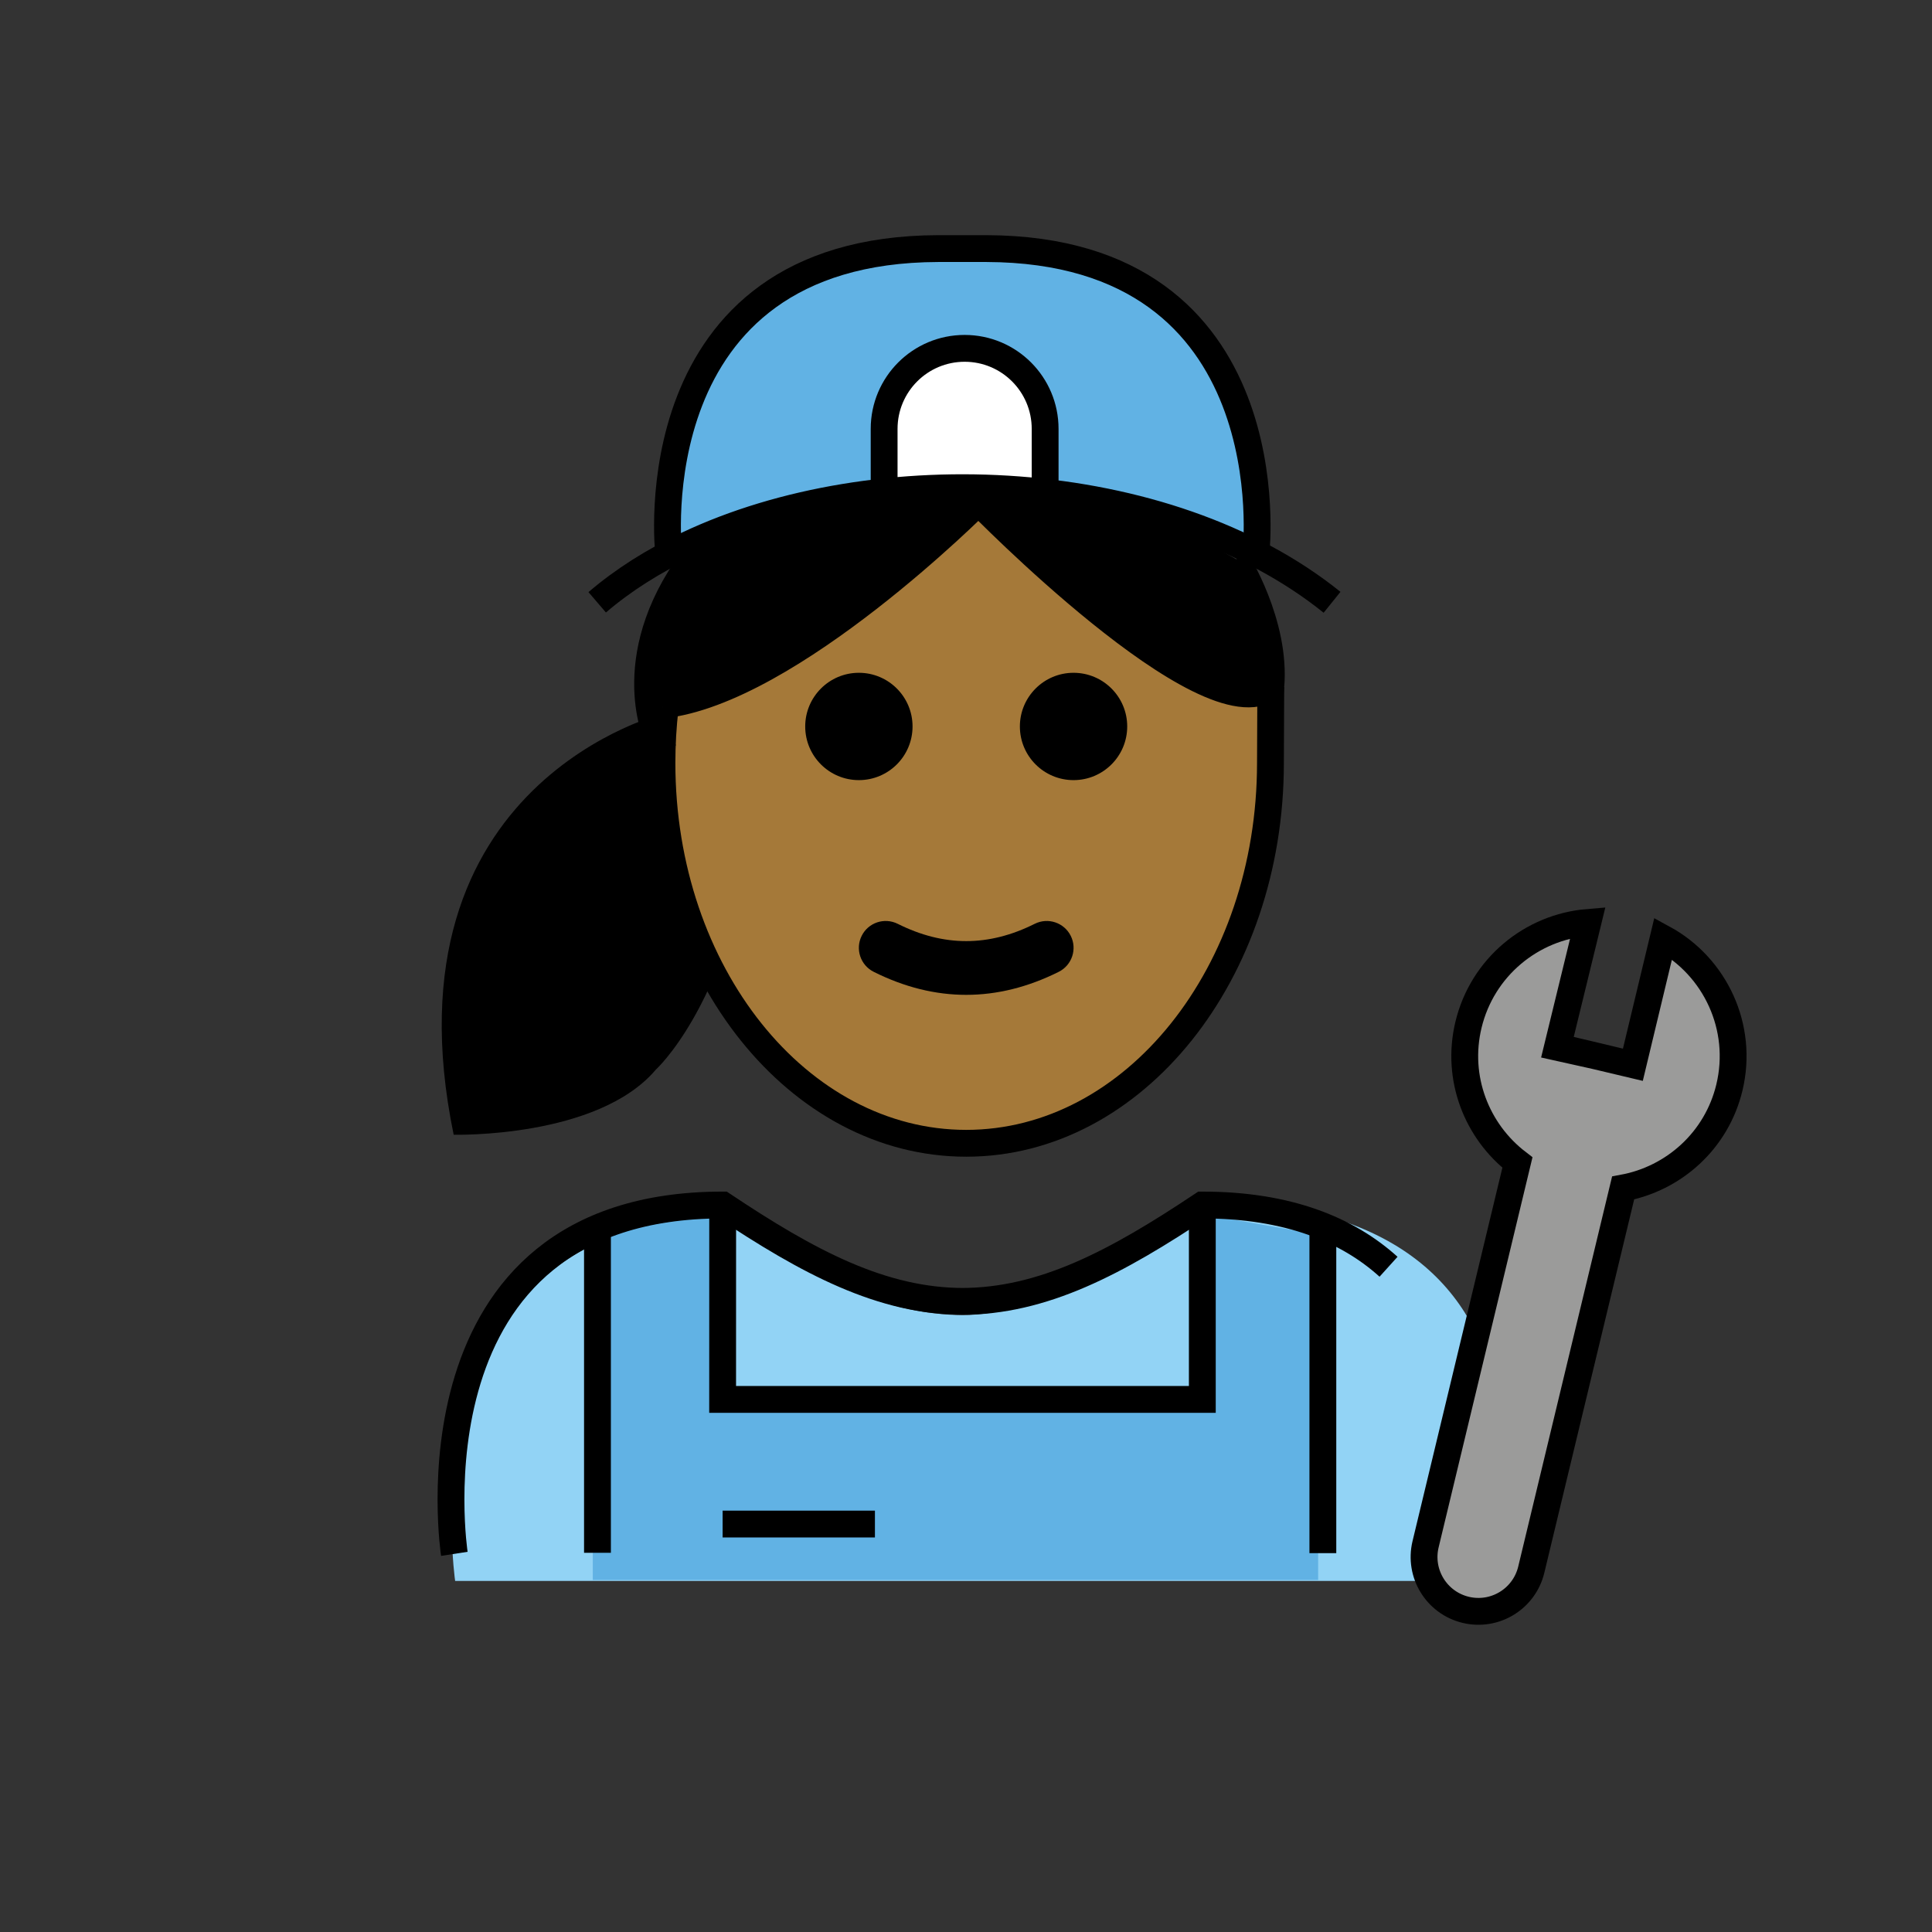 <svg id="emoji" viewBox="0 0 72 72" version="1.1" xmlns="http://www.w3.org/2000/svg" width="64" height="64">
  <rect x="0" y="0" width="72" height="72" fill="#333333" stroke="none"/>
  <g id="color">
    <path fill="#92D3F5" d="M16.962,58.918c0,0-2-13.5,10-13.5c3.192,2.128,5.926,3.598,9,3.592h-0.125 c3.074,0.006,5.508-2.164,8.7-4.292c15.57,0,10.7,14.2,10.7,14.2"/>
    <polygon fill="#61B2E4" points="49.124,58.88 49.124,46.005 44.633,45.221 44.633,52.466 26.756,52.466 26.758,45.221 22.092,46.005 22.092,58.88"/>
    <path fill="#61B2E4" d="M36.461,9.264h-1.804C23.362,9.299,24.612,20.578,24.612,20.578 c12.891-5.657,21.893,0,21.893,0S47.756,9.299,36.461,9.264z"/>
    <path fill="#9B9B9A" d="M54.726,38.191c0.518-2.153,2.356-3.642,4.449-3.815l-1.131,4.637 c0.082,0.015,2.726,0.65,2.808,0.669l1.131-4.712c1.937,1.055,3.007,3.313,2.466,5.56 c-0.477,1.982-2.076,3.394-3.96,3.742L57.066,58.498c-0.262,1.088-1.355,1.757-2.443,1.496 c-1.088-0.262-1.757-1.355-1.496-2.443l3.423-14.227C55.031,42.158,54.249,40.173,54.726,38.191z"/>
    <path fill="#FFFFFF" d="M32.949,18.294v-2.312c0-1.657,1.343-3,3-3c1.657,0,3,1.343,3,3v2.329"/>
  </g>
  <g id="hair">
    <path fill="#000000" d="M24.82,26.559c0,0-10.634,2.527-7.913,15.729c0,0,5.363,0.141,7.536-2.428 c0,0,2.487-2.242,3.518-8.187c1.032-5.944-3.25-5.137-3.25-5.137"/>
    <path fill="#000000" d="M24.717,26.283c4.742-0.499,11.78-7.564,11.78-7.564s8.513,8.736,10.893,6.897 c0.216-2.38-1.298-4.76-1.298-4.76s-8.831-5.48-19.972-0.362c-3.07,3.823-1.604,6.96-1.604,6.96"/>
  </g>
  <g id="skin">
    <path fill="#a57939" d="M36.496,18.718c0,0-6.96,6.983-11.7,7.55c-0.06,0.592-0.102,1.192-0.102,1.805 c0,7.828,5.077,14.173,11.339,14.173c6.262,0,11.339-6.346,11.339-14.173c0-0.802-0.066-1.583-0.168-2.348 C44.6,27.033,36.496,18.718,36.496,18.718z"/>
  </g>
  <g id="skin-shadow"/>
  <g id="line">
    <path d="M42.008,27.073c0,1.105-0.896,2-2,2s-2-0.895-2-2c0-1.103,0.896-2,2-2S42.008,25.969,42.008,27.073"/>
    <path d="M34.008,27.073c0,1.105-0.896,2-2,2s-2-0.895-2-2c0-1.103,0.896-2,2-2S34.008,25.969,34.008,27.073"/>
    <path d="M36.007,37.075c-1.152,0-2.304-0.286-3.447-0.858c-0.494-0.247-0.694-0.848-0.447-1.342 c0.246-0.494,0.846-0.694,1.342-0.447c1.718,0.859,3.388,0.859,5.106,0c0.495-0.247,1.095-0.046,1.342,0.447 c0.247,0.494,0.047,1.095-0.447,1.342C38.311,36.789,37.159,37.075,36.007,37.075z"/>
    <path fill="none" stroke="#000000" strokeLinecap="round" strokeMiterlimit="10" strokeWidth="2" d="M24.787,26.382 c-0.078,0.67-0.118,1.355-0.118,2.052c0,7.828,5.077,14.173,11.339,14.173S47.346,36.261,47.346,28.434 c0-0.396,0.012-2.827,0.012-2.827"/>
    <path fill="none" stroke="#000000" strokeLinecap="round" strokeLinejoin="round" strokeMiterlimit="10" strokeWidth="2" d="M51.747,47.208c-1.513-1.367-3.724-2.301-6.94-2.301c-3.192,2.128-5.926,3.599-9,3.592h0.125 c-3.074,0.006-5.808-1.464-9-3.592c-12,0-10,13-10,13"/>
    <path fill="none" stroke="#000000" strokeLinecap="round" strokeLinejoin="round" strokeMiterlimit="10" strokeWidth="2" d="M54.726,38.191c0.518-2.153,2.356-3.642,4.449-3.815l-1.131,4.637c0.082,0.015,2.726,0.65,2.808,0.669 l1.131-4.712c1.937,1.055,3.007,3.313,2.466,5.56c-0.477,1.982-2.076,3.394-3.96,3.742L57.066,58.498 c-0.262,1.088-1.355,1.757-2.443,1.496c-1.088-0.262-1.757-1.355-1.496-2.443l3.423-14.227 C55.031,42.158,54.249,40.173,54.726,38.191z"/>
    <path fill="none" stroke="#000000" strokeLinecap="round" strokeLinejoin="round" strokeMiterlimit="10" strokeWidth="2" d="M46.809,20.578c0,0,1.25-11.279-10.045-11.314h-1.803C23.666,9.299,24.916,20.578,24.916,20.578"/>
    <path fill="none" stroke="#000000" strokeLinecap="round" strokeMiterlimit="10" strokeWidth="2" d="M32.949,18.294v-2.312 c0-1.657,1.343-3,3-3c1.657,0,3,1.343,3,3v2.329"/>
    <polyline fill="none" stroke="#000000" strokeLinecap="round" strokeLinejoin="round" strokeMiterlimit="10" strokeWidth="2" points="44.807,44.907 44.807,52.152 26.93,52.152 26.932,44.907"/>
    <line x1="49.299" x2="49.299" y1="45.691" y2="57.881" fill="none" stroke="#000000" strokeLinecap="round" strokeLinejoin="round" strokeMiterlimit="10" strokeWidth="2"/>
    <line x1="22.266" x2="22.266" y1="45.691" y2="57.868" fill="none" stroke="#000000" strokeLinecap="round" strokeLinejoin="round" strokeMiterlimit="10" strokeWidth="2"/>
    <line x1="32.606" x2="26.93" y1="56.797" y2="56.797" fill="none" stroke="#000000" strokeLinecap="round" strokeLinejoin="round" strokeMiterlimit="10" strokeWidth="2"/>
    <path fill="none" stroke="#000000" strokeLinecap="round" strokeLinejoin="round" strokeMiterlimit="10" strokeWidth="2" d="M26.088,20.485c-3.07,3.823-1.604,6.96-1.604,6.96s-9.362,2.489-6.967,14.112c0,0,4.369-0.14,6.283-2.402"/>
    <path fill="none" stroke="#000000" strokeLinecap="round" strokeLinejoin="round" strokeMiterlimit="10" strokeWidth="2" d="M46.06,20.847c0,0,1.514,2.38,1.298,4.76c-2.38,1.839-10.893-6.897-10.893-6.897s-7.038,7.065-11.78,7.564"/>
    <path fill="none" stroke="#000000" strokeLinecap="round" strokeLinejoin="round" strokeMiterlimit="10" strokeWidth="2" d="M49.642,22.446c-6.188-4.983-16.972-5.484-24.031-2.138c-1.251,0.593-2.385,1.307-3.355,2.138"/>
  </g>
</svg>
